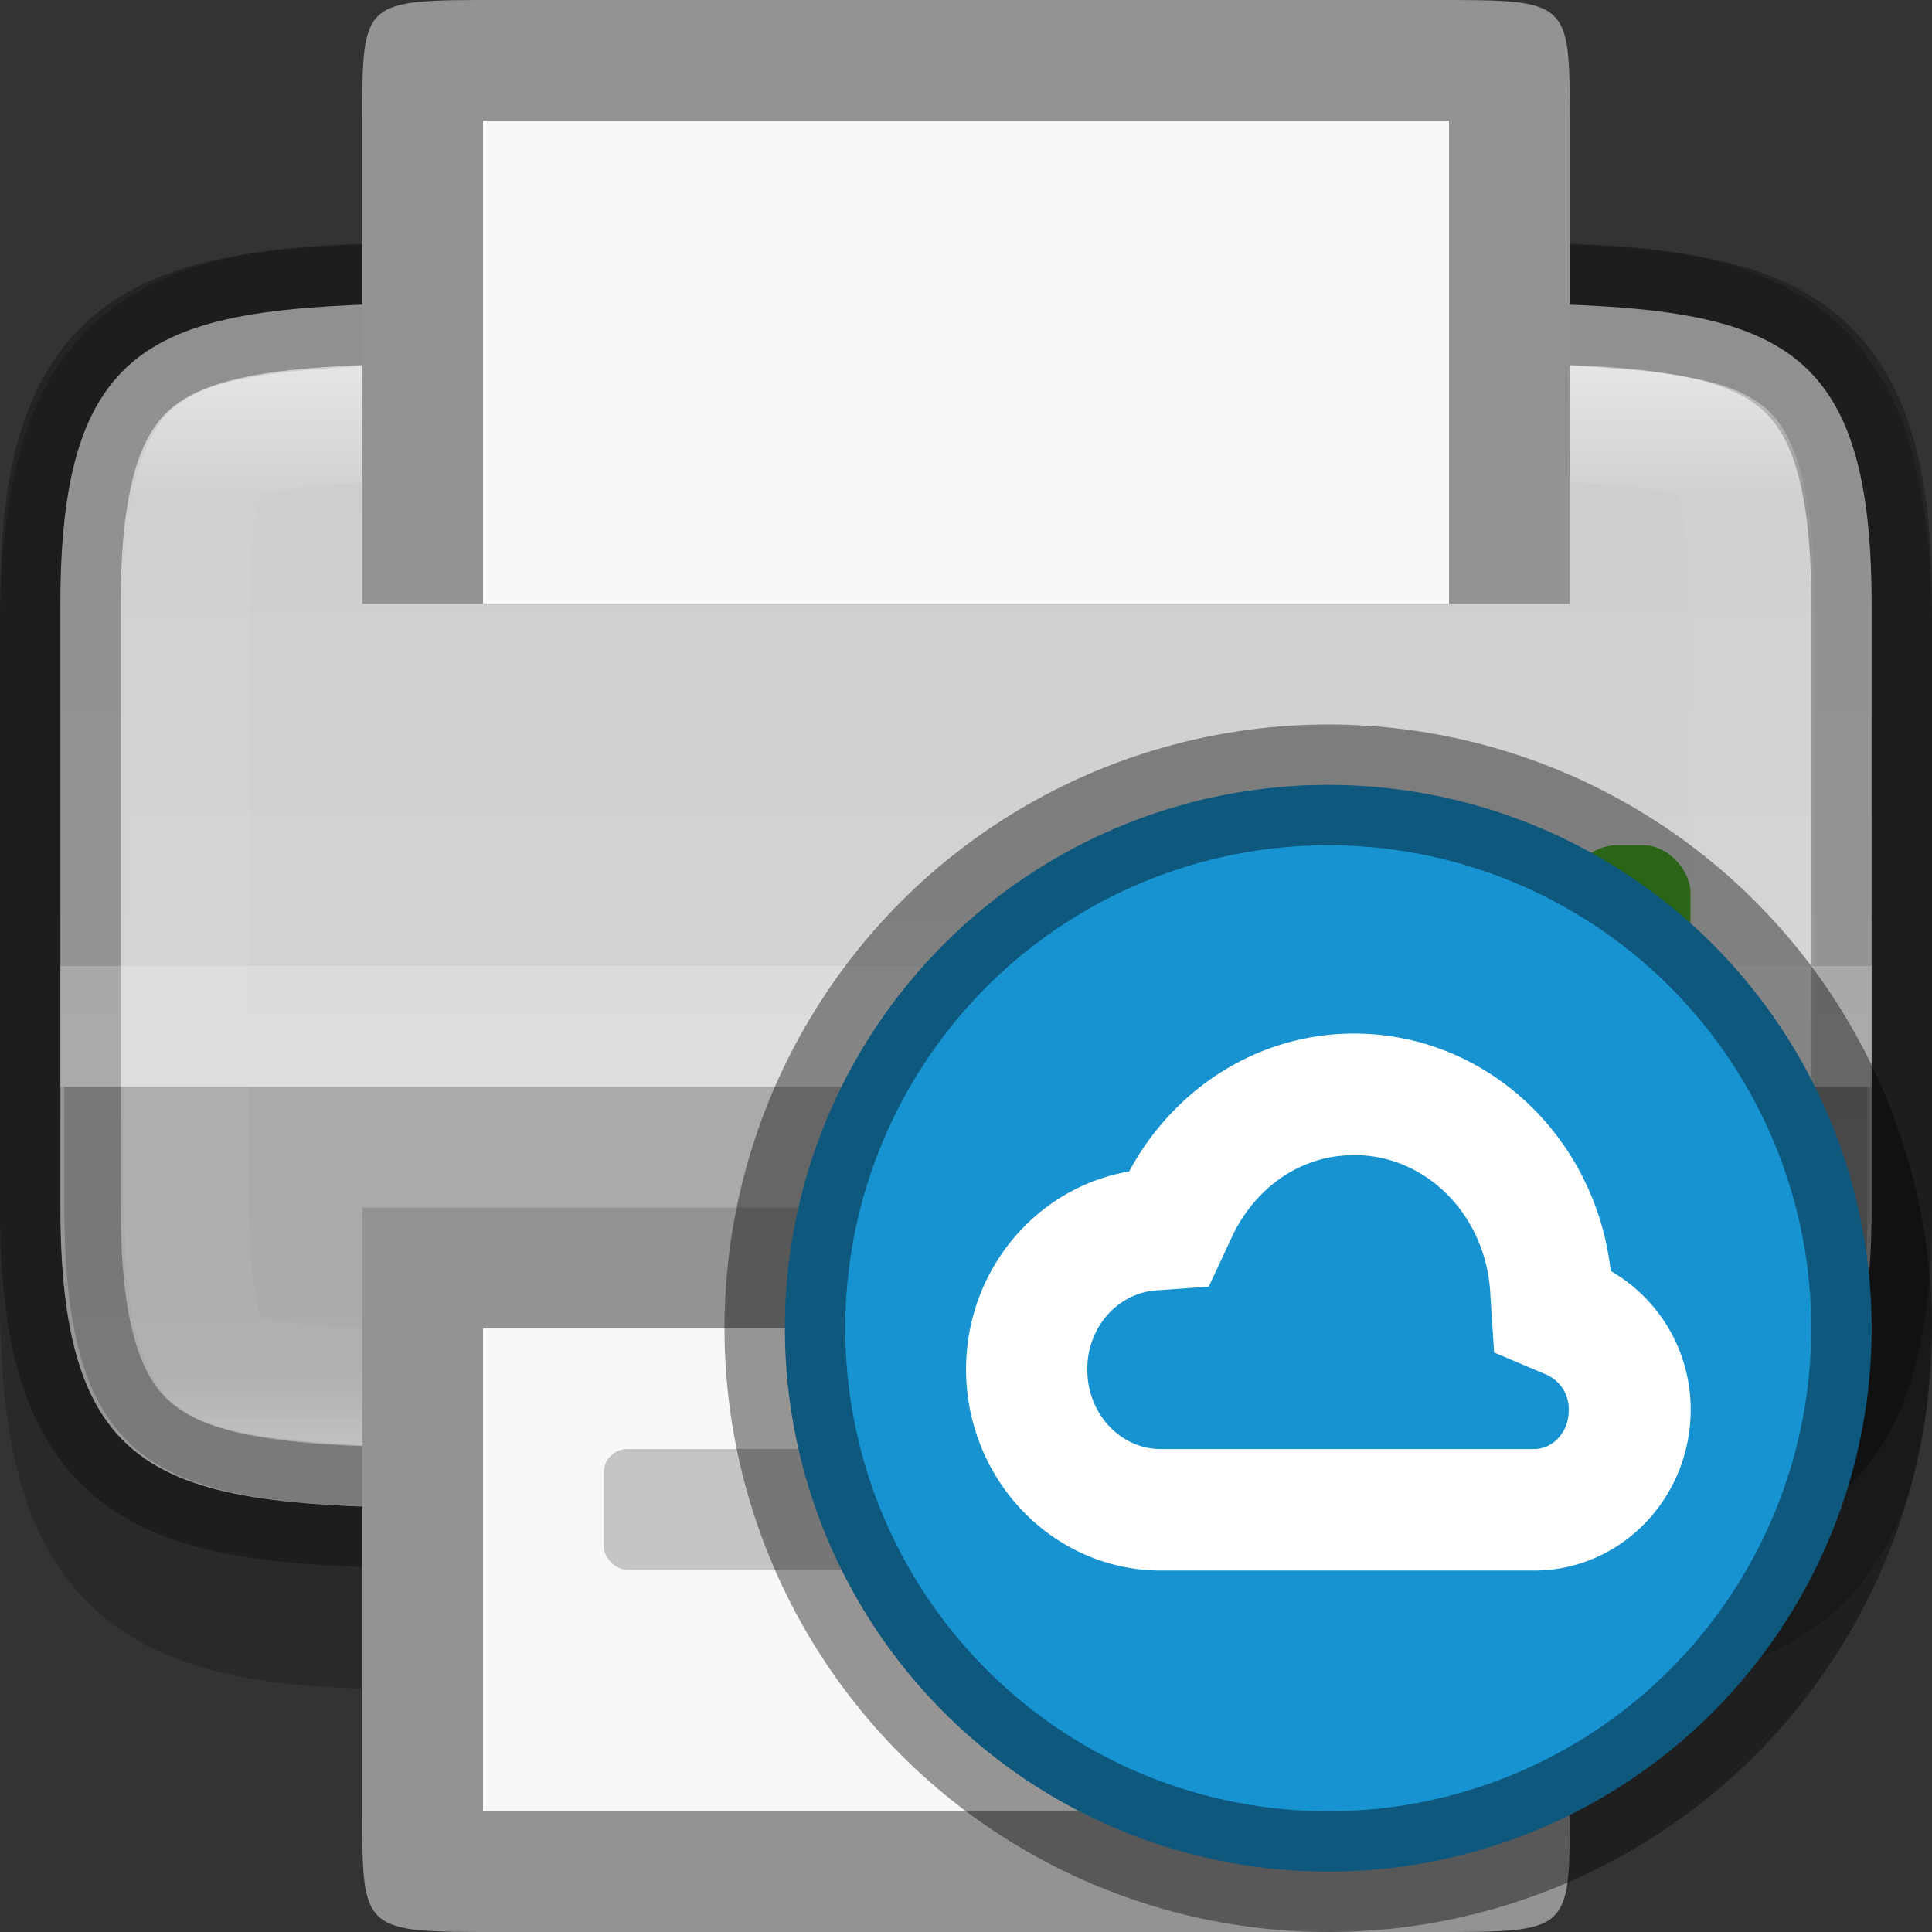 <svg width="16" height="16" version="1" xmlns="http://www.w3.org/2000/svg">
 <rect width="100%" height="100%" fill="#333333" stroke="none"/>
 <defs>
  <linearGradient id="linearGradient1178" x1="329" x2="329" y1="239" y2="249" gradientTransform="matrix(1.071 0 0 1 -343.96 -236)" gradientUnits="userSpaceOnUse">
   <stop stop-color="#cdcdcd" offset="0"/>
   <stop stop-color="#d9d9d9" offset="1"/>
  </linearGradient>
  <linearGradient id="linearGradient1205" x1="328" x2="328" y1="239" y2="248" gradientUnits="userSpaceOnUse">
   <stop stop-color="#fff" offset="0"/>
   <stop stop-color="#fff" stop-opacity=".098" offset=".125"/>
   <stop stop-color="#fff" stop-opacity=".098" offset=".925"/>
   <stop stop-color="#fff" stop-opacity=".498" offset="1"/>
  </linearGradient>
  <clipPath id="clipPath1193-6">
   <path d="m324 239c-1.258 0.015-2.087 0.06-2.453 0.262-0.183 0.101-0.289 0.213-0.387 0.473-0.098 0.26-0.16 0.673-0.16 1.266v5c0 0.592 0.063 1.006 0.16 1.266 0.098 0.26 0.203 0.371 0.387 0.473 0.366 0.202 1.195 0.247 2.453 0.262h7c1.258-0.015 2.087-0.06 2.453-0.262 0.183-0.101 0.289-0.213 0.387-0.473 0.098-0.26 0.16-0.673 0.16-1.266v-5c0-0.592-0.063-1.006-0.16-1.266-0.098-0.26-0.203-0.371-0.387-0.473-0.366-0.202-1.195-0.247-2.453-0.262z" color="#000000" fill="url(#linearGradient1197)"/>
  </clipPath>
 </defs>
 <path d="m4.261 2c-1.342 0.016-2.324-0.033-3.127 0.42-0.402 0.227-0.718 0.61-0.894 1.089-0.176 0.479-0.24 1.047-0.24 1.764v5.455c0 0.717 0.064 1.286 0.24 1.764 0.176 0.479 0.492 0.862 0.894 1.089 0.803 0.453 1.785 0.404 3.127 0.42h7.479c1.342-0.016 2.324 0.033 3.127-0.42 0.402-0.227 0.718-0.61 0.894-1.089 0.175-0.479 0.239-1.047 0.239-1.764v-5.455c0-0.717-0.064-1.286-0.24-1.764-0.176-0.479-0.492-0.862-0.894-1.089-0.803-0.453-1.785-0.404-3.127-0.42h-7.475z" color="#000000" color-rendering="auto" dominant-baseline="auto" image-rendering="auto" opacity=".2" shape-rendering="auto" solid-color="#000000" style="font-feature-settings:normal;font-variant-alternates:normal;font-variant-caps:normal;font-variant-ligatures:normal;font-variant-numeric:normal;font-variant-position:normal;isolation:auto;mix-blend-mode:normal;shape-padding:0;text-decoration-color:#000000;text-decoration-line:none;text-decoration-style:solid;text-indent:0;text-orientation:mixed;text-transform:none;white-space:normal"/>
 <path d="m15.5 10c0 2.5-1.048 2.471-3.75 2.5h-7.5c-2.702-0.029-3.75 0-3.75-2.5v-5c0-2.5 1.048-2.471 3.75-2.5h7.5c2.702 0.029 3.75 0 3.75 2.5z" color="#000000" fill="url(#linearGradient1178)"/>
 <path d="m15.5 10c0 2.5-1.048 2.471-3.75 2.5h-7.5c-2.702-0.029-3.75 0-3.75-2.5v-5c0-2.5 1.048-2.471 3.75-2.5h7.5c2.702 0.029 3.75 0 3.75 2.5z" color="#000000" fill="none" opacity=".3" stroke="#000"/>
 <path d="m0.533 9v1c0 2.5 1.044 2.471 3.734 2.5h7.465c2.69-0.029 3.734 3e-5 3.734-2.5v-1z" enable-background="new" opacity=".2"/>
 <path transform="matrix(1.077 0 0 1 -344.69 -236)" d="m324 239c-1.258 0.015-2.087 0.06-2.453 0.262-0.183 0.101-0.289 0.213-0.387 0.473-0.098 0.26-0.16 0.673-0.16 1.266v5c0 0.592 0.063 1.006 0.16 1.266 0.098 0.26 0.203 0.371 0.387 0.473 0.366 0.202 1.195 0.247 2.453 0.262h7c1.258-0.015 2.087-0.06 2.453-0.262 0.183-0.101 0.289-0.213 0.387-0.473 0.098-0.26 0.16-0.673 0.16-1.266v-5c0-0.592-0.063-1.006-0.16-1.266-0.098-0.26-0.203-0.371-0.387-0.473-0.366-0.202-1.195-0.247-2.453-0.262z" clip-path="url(#clipPath1193-6)" color="#000000" fill="none" opacity=".5" stroke="url(#linearGradient1205)" stroke-width="1.927"/>
 <path d="m4.111 16c-1.111 0-1.111 0-1.111-1l-2e-5 -5h10l2e-5 5c0 1.001 0 1-1.111 1zm-1.111-11v-4c0-1 0-1 1.111-1h7.778c1.111 0 1.111-2e-3 1.111 1v4z" enable-background="new" fill="#939393"/>
 <path d="m5.143 1h-1.143l-1e-5 4h8l1e-5 -4h-1.143zm-1.143 10v4h8v-4z" enable-background="new" fill="#faf8f6"/>
 <rect x="5" y="12" width="6" height="1" rx=".196" ry=".194" enable-background="new" fill="#939393" opacity=".5"/>
 <rect x="13" y="7" width="1" height="1" rx=".393" ry=".393" enable-background="new" fill="#46a926"/>
 <rect x="12" y="7" width="1" height="1" rx=".393" ry=".393" enable-background="new" fill="#f34f17"/>
 <rect x="11" y="7" width="1" height="1" rx=".393" ry=".393" enable-background="new" fill="#f22c42"/>
 <rect x=".5" y="8" width="15" height="1" enable-background="new" fill="#fff" opacity=".2"/>
 <ellipse cx="10.208" cy="8.873" rx=".906" ry=".912" enable-background="new" fill="#fff"/>
 <circle cx="11" cy="11" r="4.5" enable-background="new" fill="#1793d1" stroke="#000" stroke-dashoffset="1" stroke-linecap="round" stroke-linejoin="round" stroke-opacity=".4"/>
 <path d="m11.213 8.896c-0.719 6.733e-4 -1.33 0.443-1.621 1.076l-0.02 0.043-0.046 0.004c-0.664 0.048-1.189 0.623-1.189 1.321 0 0.73 0.571 1.33 1.278 1.33h3.092c0.53 0 0.958-0.45 0.958-0.995a0.985 0.985 0 0 0-0.601-0.911l-0.045-0.019-0.004-0.05c-0.045-0.997-0.828-1.798-1.8-1.799zm0 0.333c0.788 6.645e-4 1.429 0.65 1.466 1.481v0.004l0.017 0.258 0.234 0.099a0.647 0.647 0 0 1 0.398 0.604c0.004 0.371-0.282 0.662-0.623 0.662h-3.092c-0.518 0-0.945-0.44-0.945-0.996-6.646e-4 -0.532 0.394-0.954 0.88-0.99l0.241-0.017 0.103-0.221v-9.14e-4c0.242-0.526 0.737-0.882 1.319-0.882z" color="#000000" enable-background="new" fill="#fff" font-weight="400" overflow="visible" stroke="#fff" stroke-width=".673" style="text-decoration-line:none;text-indent:0;text-transform:none"/>
</svg>
